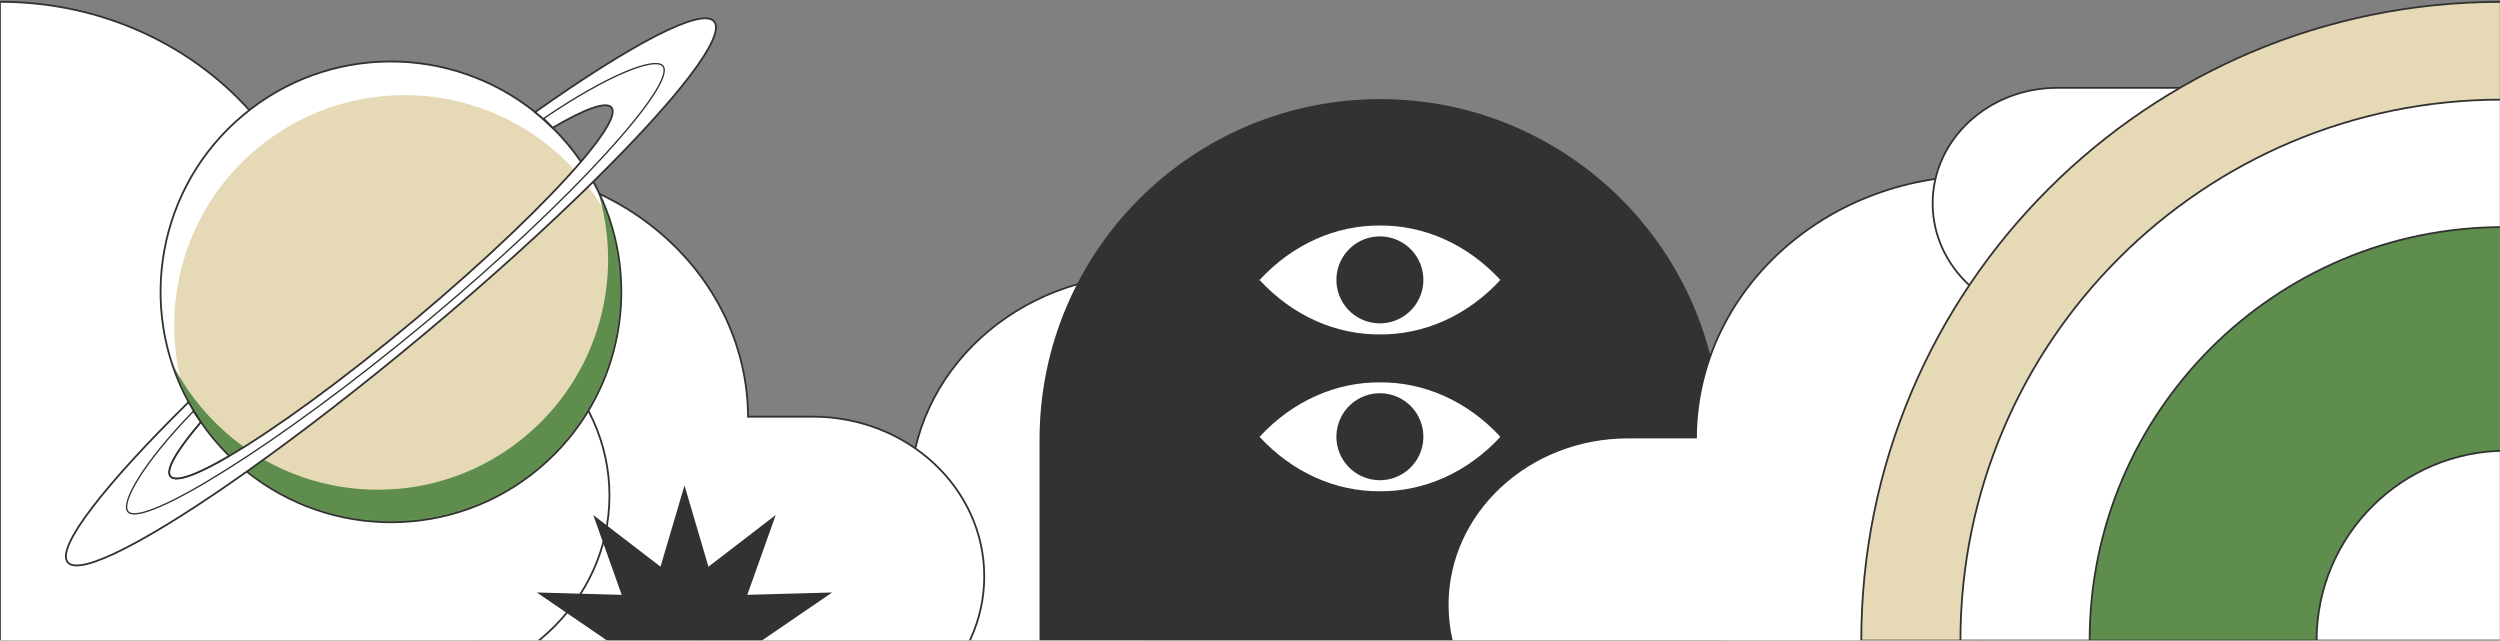 <svg width="1366" height="350" viewBox="0 0 1366 350" fill="none" xmlns="http://www.w3.org/2000/svg">
<rect x="0" y="0" width="1366" height="350" fill="#808080" stroke="none"/>
<mask id="mask0_153_2" style="mask-type:alpha" maskUnits="userSpaceOnUse" x="0" y="0" width="1366" height="350">
<rect width="1366" height="350" fill="#285430"/>
</mask>
<g mask="url(#mask0_153_2)">
<path d="M626.902 150C555.611 150 497.779 203.347 497.287 269.341H466.339C420.866 269.341 384 303.512 384 345.671C384 387.83 420.866 422 466.339 422H627V150C627 150 626.934 150 626.918 150H626.902Z" fill="white" stroke="#323232" stroke-miterlimit="10"/>
<path d="M261.112 91.26C342.316 91.26 408.19 152.234 408.75 227.664H444.002C495.798 227.664 537.791 266.72 537.791 314.907C537.791 363.093 495.798 402.149 444.002 402.149H261V91.26C261 91.26 261.075 91.26 261.093 91.26H261.112Z" fill="white" stroke="#323232" stroke-miterlimit="10"/>
<path d="M940.933 271.441H940.259V240.284C940.259 137.493 856.921 54.154 754.13 54.154C651.338 54.154 568 137.493 568 240.284V462.085C568 470.015 568.562 477.832 569.528 485.492V647.115H734.093C740.674 647.811 747.368 648.215 754.152 648.215C760.936 648.215 767.608 647.833 774.212 647.115H940.978V271.441H940.933Z" fill="#323232"/>
<path d="M820.531 152.925H820.463C801.909 132.753 778.031 122.577 754.107 122.735C754.107 122.735 754.04 122.735 754.017 122.735C753.995 122.735 753.95 122.735 753.928 122.735C729.982 122.6 706.126 132.753 687.571 152.947H687.504L687.549 152.992L687.504 153.037H687.571C706.126 173.209 730.004 183.385 753.928 183.228C753.928 183.228 753.995 183.228 754.017 183.228C754.04 183.228 754.085 183.228 754.107 183.228C778.053 183.363 801.909 173.209 820.463 153.015H820.531L820.486 152.97L820.531 152.925Z" fill="white" stroke="#323232" stroke-miterlimit="10"/>
<path d="M777.101 158.383C780.116 145.608 772.205 132.808 759.43 129.793C746.655 126.778 733.855 134.689 730.84 147.464C727.825 160.239 735.737 173.039 748.511 176.054C761.286 179.069 774.086 171.157 777.101 158.383Z" fill="#323232"/>
<path d="M820.531 238.622H820.463C801.909 218.45 778.031 208.274 754.107 208.432C754.107 208.432 754.04 208.432 754.017 208.432C753.995 208.432 753.95 208.432 753.928 208.432C729.982 208.297 706.126 218.45 687.571 238.645H687.504L687.549 238.689L687.504 238.734H687.571C706.126 258.906 730.004 269.082 753.928 268.925C753.928 268.925 753.995 268.925 754.017 268.925C754.04 268.925 754.085 268.925 754.107 268.925C778.053 269.06 801.909 258.906 820.463 238.712H820.531L820.486 238.667L820.531 238.622Z" fill="white" stroke="#323232" stroke-miterlimit="10"/>
<path d="M777.101 244.087C780.116 231.313 772.204 218.513 759.43 215.497C746.655 212.482 733.855 220.394 730.84 233.169C727.825 245.943 735.736 258.743 748.511 261.758C761.286 264.774 774.086 256.862 777.101 244.087Z" fill="#323232"/>
<path d="M1081.88 96C996.51 96 927.254 159.938 926.665 239.034H889.603C835.149 239.034 791 279.988 791 330.517C791 381.046 835.149 422 889.603 422H1082V96C1082 96 1081.92 96 1081.9 96H1081.88Z" fill="white" stroke="#323232" stroke-miterlimit="10"/>
<path d="M1256.92 273C1197.95 273 1150.11 228.871 1149.71 174.28H1124.11C1086.49 174.28 1056 146.014 1056 111.14C1056 76.266 1086.49 48 1124.11 48H1257V273C1257 273 1256.95 273 1256.93 273H1256.92Z" fill="white" stroke="#323232" stroke-miterlimit="10"/>
<path d="M0.135 1C97.829 1 177.08 74.548 177.754 165.533H220.165C282.479 165.533 333 212.643 333 270.767C333 328.89 282.479 376 220.165 376H-2.86102e-06V1C-2.86102e-06 1 0.09 1 0.112 1H0.135Z" fill="white" stroke="#323232" stroke-miterlimit="10"/>
<path d="M1017 350C1017 157.411 1173.37 1.042 1365.96 1.042H1370.89V350H1017Z" fill="#E5D9B6" stroke="#323232" stroke-miterlimit="10"/>
<path d="M1071.18 350C1071.18 186.883 1203.62 54.444 1366.74 54.444H1370.91V350H1071.18Z" fill="white" stroke="#323232" stroke-miterlimit="10"/>
<path d="M1141.78 350C1141.78 225.308 1243.01 124.083 1367.7 124.083H1370.89V350H1141.78Z" fill="#5F8D4E" stroke="#323232" stroke-miterlimit="10"/>
<path d="M1265.79 350C1265.79 292.761 1312.26 246.272 1369.52 246.272H1370.98V350H1265.79Z" fill="white" stroke="#323232" stroke-miterlimit="10"/>
<path d="M132.826 62.934C179.643 23.766 246.556 24.437 292.385 61.275C295.69 63.934 298.881 66.784 301.958 69.823C304.795 72.634 307.543 75.585 310.164 78.7C312.785 81.828 315.204 85.044 317.458 88.337C319.902 91.895 322.144 95.542 324.182 99.265C352.358 150.868 341.215 216.857 294.398 256.025C247.582 295.193 180.669 294.522 134.84 257.684C131.535 255.025 128.344 252.175 125.266 249.136C122.43 246.325 119.682 243.374 117.061 240.246C114.439 237.119 112.021 233.902 109.766 230.61C107.322 227.051 105.081 223.404 103.042 219.681C74.866 168.078 86.01 102.089 132.826 62.921V62.934Z" fill="#E5D9B6"/>
<mask id="mask1_153_2" style="mask-type:luminance" maskUnits="userSpaceOnUse" x="87" y="33" width="253" height="253">
<path d="M132.826 62.934C179.643 23.766 246.556 24.437 292.385 61.275C295.69 63.934 298.881 66.784 301.958 69.823C304.795 72.634 307.543 75.585 310.164 78.7C312.785 81.828 315.204 85.044 317.458 88.337C319.902 91.895 322.144 95.542 324.182 99.265C352.358 150.868 341.215 216.857 294.398 256.025C247.582 295.193 180.669 294.522 134.84 257.684C131.535 255.025 128.344 252.175 125.266 249.136C122.43 246.325 119.682 243.374 117.061 240.246C114.439 237.119 112.021 233.902 109.766 230.61C107.322 227.051 105.081 223.404 103.042 219.681C74.866 168.078 86.01 102.089 132.826 62.921V62.934Z" fill="white"/>
</mask>
<g mask="url(#mask1_153_2)">
<path d="M324.904 106.711C322.638 103.419 320.219 100.202 317.61 97.074C314.989 93.947 312.254 90.996 309.404 88.197C306.327 85.158 303.136 82.309 299.831 79.65C254.002 42.812 187.089 42.141 140.273 81.308C99.952 115.044 86.124 168.648 101.041 215.844C75.462 164.849 87.162 101.152 132.814 62.947C179.63 23.779 246.544 24.45 292.372 61.288C295.677 63.947 298.869 66.796 301.946 69.835C304.782 72.647 307.53 75.597 310.152 78.725C312.773 81.853 315.192 85.07 317.446 88.362C319.89 91.92 322.131 95.567 324.17 99.29C328.083 106.458 331.211 113.904 333.617 121.527C332.971 120.236 332.312 118.944 331.616 117.665C329.577 113.942 327.336 110.295 324.892 106.737L324.904 106.711Z" fill="white"/>
<path d="M102.561 212.856C104.828 216.148 107.246 219.365 109.855 222.492C112.476 225.62 115.212 228.571 118.061 231.369C121.138 234.409 124.329 237.258 127.634 239.917C173.463 276.755 240.376 277.426 287.193 238.258C327.513 204.523 341.341 150.919 326.424 103.723C352.004 154.718 340.303 218.415 294.652 256.62C247.835 295.788 180.922 295.117 135.093 258.279C131.788 255.62 128.597 252.77 125.52 249.731C122.683 246.92 119.935 243.969 117.314 240.854C114.693 237.726 112.274 234.51 110.02 231.217C107.576 227.659 105.334 224.012 103.296 220.289C99.382 213.121 96.255 205.675 93.849 198.052C94.495 199.344 95.153 200.635 95.85 201.914C97.888 205.637 100.13 209.284 102.574 212.843L102.561 212.856Z" fill="#5F8D4E"/>
</g>
<path d="M132.826 62.934C179.643 23.766 246.556 24.437 292.385 61.275C295.69 63.934 298.881 66.784 301.958 69.823C304.795 72.634 307.543 75.585 310.164 78.7C312.785 81.828 315.204 85.044 317.458 88.337C319.902 91.895 322.144 95.542 324.182 99.265C352.358 150.868 341.215 216.857 294.398 256.025C247.582 295.193 180.669 294.522 134.84 257.684C131.535 255.025 128.344 252.175 125.266 249.136C122.43 246.325 119.682 243.374 117.061 240.246C114.439 237.119 112.021 233.902 109.766 230.61C107.322 227.051 105.081 223.404 103.042 219.681C74.866 168.078 86.01 102.089 132.826 62.921V62.934Z" stroke="#323232" stroke-miterlimit="10"/>
<path d="M103.042 219.706C105.081 223.429 107.322 227.077 109.766 230.635C96.622 246.008 90.227 256.823 93.139 260.292C96.052 263.762 107.816 259.381 125.266 249.149C150.365 234.447 187.216 207.676 226.459 174.84C265.703 142.004 298.552 110.447 317.458 88.337C330.603 72.963 336.998 62.149 334.085 58.679C331.173 55.209 319.408 59.591 301.958 69.823C298.881 66.784 295.69 63.934 292.385 61.275C344.963 24.083 383.51 3.733 390.197 11.723C396.883 19.714 370.062 54.082 324.17 99.265C298.666 124.389 267.286 152.831 232.436 181.995C197.587 211.146 164.054 237.017 134.827 257.697C82.249 294.889 43.702 315.239 37.016 307.248C30.329 299.258 57.15 264.889 103.042 219.706Z" fill="white" stroke="#323232" stroke-miterlimit="10"/>
<path d="M301.958 69.823C300.933 68.81 298.159 65.695 297.108 64.719C331.806 41.077 357.854 30.87 362.211 36.088C369.999 45.433 313.533 108.712 232.816 175.942C152.1 243.172 77.703 288.899 69.915 279.553C65.774 274.589 78.729 252.39 105.613 224.759C106.373 225.949 108.956 229.47 109.766 230.648C96.622 246.021 90.227 256.835 93.139 260.305C96.052 263.788 107.816 259.393 125.266 249.161" stroke="#323232" stroke-width="0.75" stroke-miterlimit="10"/>
<path d="M453 324.275L407.61 325.54L422.82 282.825L386.826 310.478L374.01 267L361.174 310.478L325.18 282.825L340.41 325.54L295 324.275L332.463 349.9L332.322 350L415.678 350L415.537 349.9L453 324.275Z" fill="#323232" stroke="#323232" stroke-miterlimit="10"/>
</g>
</svg>
